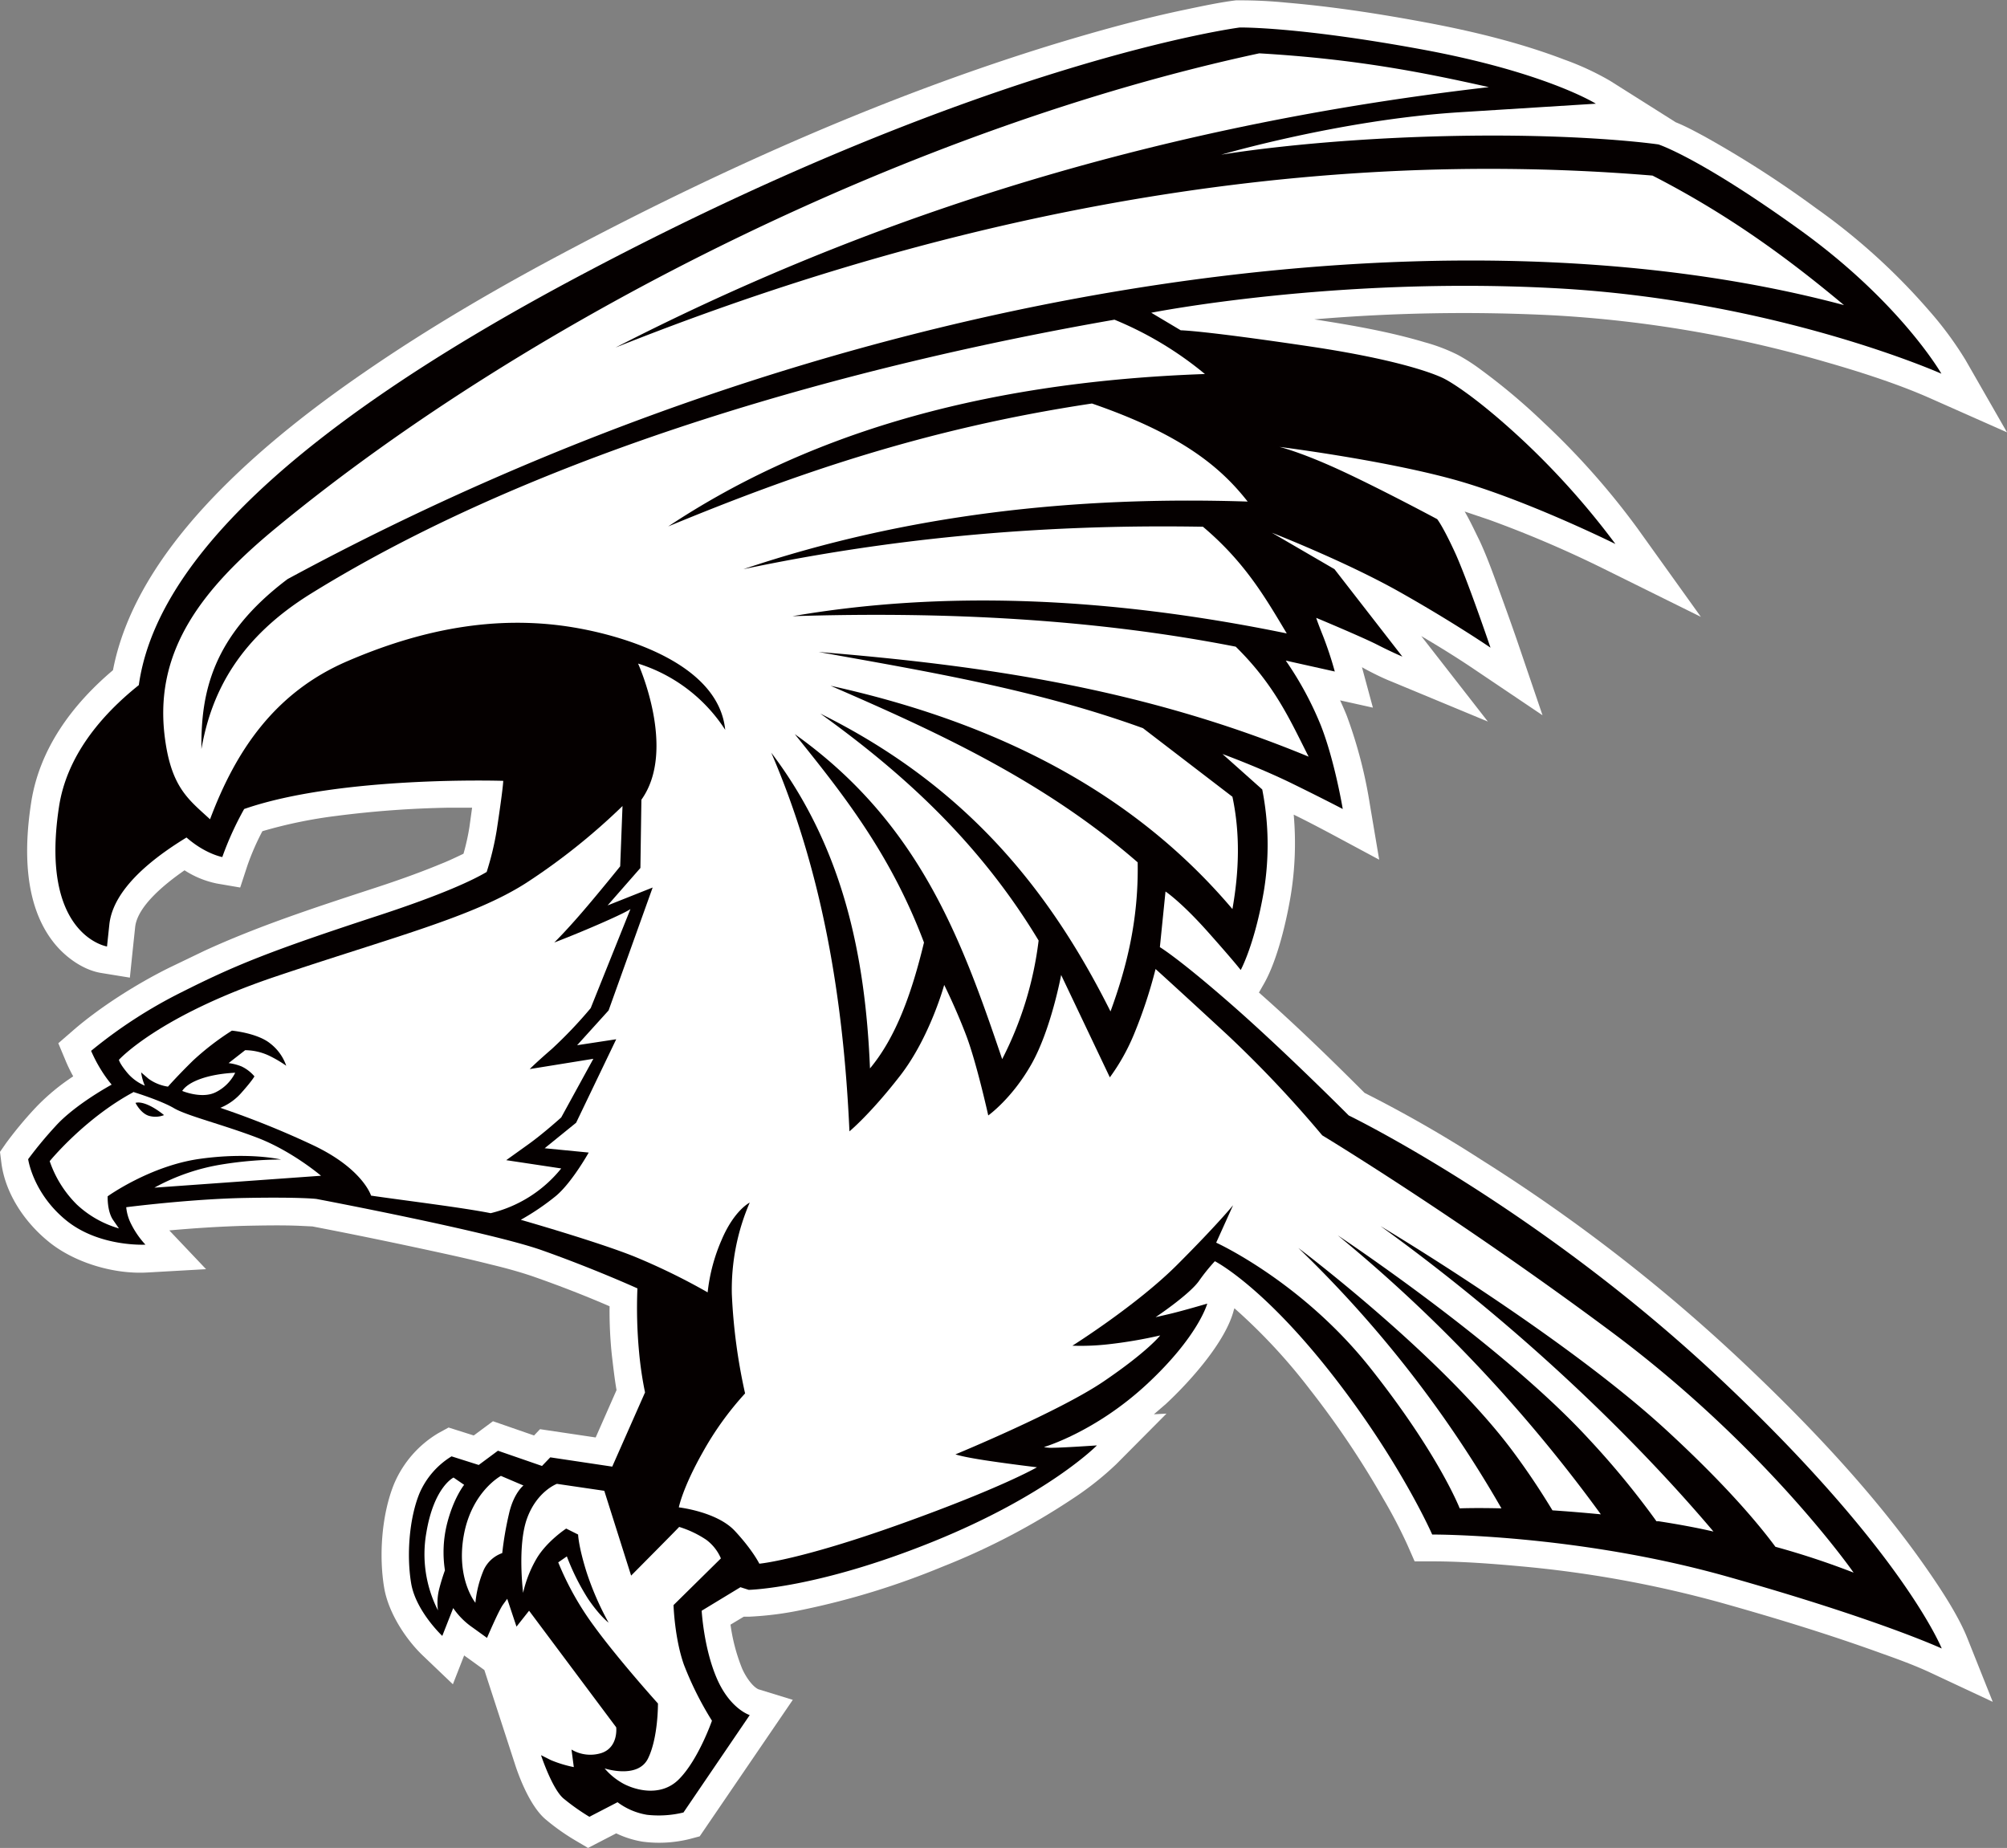 <svg id="Layer_1" data-name="Layer 1" xmlns="http://www.w3.org/2000/svg" viewBox="0 0 605.8 557.8"><rect x="0" y="0" width="605.8" height="557.8" fill="#808080" stroke="none"/><title>Falcon329_2c</title><path d="M-78.4,209.1l-4,2.4a55,55,0,0,0,3.4,13c.8,2,2.9,5.5,5,6.5l10.4,3.2-28.1,41.2-3,.8a38.2,38.2,0,0,1-14.3.8,29.6,29.6,0,0,1-7.9-2.5l-8.5,4.4-3.9-2.3a65.8,65.8,0,0,1-9-6.4c-4.2-3.6-7.5-11.4-9.2-16.7l-9.2-28.3-4-2.9-2.1-1.5-3.4,8.7-8.9-8.5c-5.4-5.1-10.5-13.1-11.8-20.4-1.7-9.8-.8-22.5,3-31.7a32.6,32.6,0,0,1,13.3-15.2l3.1-1.7,7.6,2.4,5.8-4.3,12.4,4.3,1.8-1.9,16.8,2.5,6.3-14.3c-.6-3.4-1-7.1-1.4-10.4a126,126,0,0,1-.7-14.9c-7.6-3.3-15.4-6.3-23.1-9-4.1-1.4-8.5-2.6-12.7-3.6-5.9-1.5-11.8-2.8-17.8-4.1-12-2.6-24.1-5.1-36.1-7.4l-4.1-.2c-5.3-.2-10.5-.1-15.8,0-7.7.2-15.5.7-23.3,1.4l11.1,11.7-17.7,1c-10,.6-21.9-2.9-29.7-9.2S-301.4,80.9-302.5,72l-.4-3.2,1.8-2.6a117.8,117.8,0,0,1,8.8-10.6A64.1,64.1,0,0,1-280.8,46a46.3,46.3,0,0,1-2.2-4.5l-2.3-5.5,4.5-3.9c8.2-7.1,19.3-14.1,29-18.9l10.6-5.1c16.1-7.4,33.2-13,50-18.5,7.1-2.3,14.3-4.8,21.3-7.7,2.3-.9,4.6-2,6.9-3.1a67.7,67.7,0,0,0,1.8-8.1l.8-5.8h-6.9a304.6,304.6,0,0,0-34.2,2.5,141.2,141.2,0,0,0-22.2,4.6,74.4,74.4,0,0,0-4.5,10.3l-2.2,6.7-7-1.2a28.3,28.3,0,0,1-9.8-4c-6.2,4.3-14.2,10.9-14.9,17.1l-.7,6.6-.9,8.7-8.6-1.4c-5.7-.9-11.3-5.1-14.7-9.6-8.8-11.5-8.6-28.2-6.5-41.8,2.5-16.3,12.4-29.6,24.7-40,4.1-21.4,18.3-40.3,33.4-55.4,12.7-12.7,27.2-24,42-34.2,20.4-14.1,42-26.6,63.9-38.1,46.1-24.3,95-46,144.9-61.3,13.2-4,26.5-7.7,40-10.5,4.8-1,9.9-2.1,14.8-2.7h.9a140.5,140.5,0,0,1,14.3.7c14.1,1.2,28.3,3.4,42.2,6s28.4,6.1,41.7,11.2a82.9,82.9,0,0,1,13.8,6.4l19.8,12.5c3,1.2,6.1,2.9,8.7,4.3a317.5,317.5,0,0,1,33.6,21.6A191.6,191.6,0,0,1,279.5-185a105.7,105.7,0,0,1,10.9,14.8l12.5,21.8-23-10.2c-10.1-4.5-21.8-8.2-32.3-11.2a366.9,366.9,0,0,0-81.3-13.9,533.6,533.6,0,0,0-72.5,1.2c11,1.7,22.6,3.7,33.3,6.9a54.1,54.1,0,0,1,10,3.8,56.7,56.7,0,0,1,7,4.5,187.5,187.5,0,0,1,18.9,15.9,229.1,229.1,0,0,1,28.3,31.9l19.2,26.8-29.5-14.6a339,339,0,0,0-34.4-14.7l-7.4-2.5c1.7,2.9,3.3,6.4,4.5,8.8,2,4.3,3.7,8.9,5.3,13.3s4,11,5.9,16.5L162.7-63,142.5-76.6c-5.3-3.6-10.8-7-16.4-10.3l20.1,25.8-28.9-12c-2.8-1.1-5.6-2.5-8.2-3.9l-.9-.5,3.3,12.2-9.9-2.2c.7,1.5,1.4,3.1,2,4.6A139.6,139.6,0,0,1,110.6-36l2.8,16.6L98.5-27.4c-3.6-1.9-7.2-3.8-10.9-5.6a98,98,0,0,1-.9,24.4c-1.3,7.8-4,19.4-8,26.5l-1.6,2.8C88.1,30.4,98.7,40.7,109,51a380.6,380.6,0,0,1,35.1,20.1,514.7,514.7,0,0,1,77.8,60c19.7,18.5,39.5,39.2,55.2,61.3,4.6,6.5,10.8,15.6,13.8,23.1l7.7,19.3L279.8,226c-4.7-2.2-9.9-4.1-14.7-5.8-16-5.8-32.4-10.8-48.8-15.4a342.9,342.9,0,0,0-60.1-10.9c-8.7-.8-18-1.5-26.7-1.5h-5.4l-2.2-5a152.8,152.8,0,0,0-7.2-13.8,271.2,271.2,0,0,0-22.3-33.2A172.5,172.5,0,0,0,69.7,116l-.2.6C67,126.3,56,138.4,49,144.9L45.4,148l3.8-.2L34,163.1a92.5,92.5,0,0,1-13,10.3A210.1,210.1,0,0,1-18.4,194a233.8,233.8,0,0,1-42.2,13,99.2,99.2,0,0,1-16.2,2.1h-1.6Z" transform="translate(302.9 278.9)" style="fill:#fff;fill-rule:evenodd"/><path d="M-156-15.7c-4.2,2.5-13.3,6.8-32.5,13.1C-221.8,8.3-232,12.5-248.1,20.6a144.7,144.7,0,0,0-27.3,17.7,43.7,43.7,0,0,0,3.1,5.9,38.6,38.6,0,0,0,3.1,4.3s-11.1,6-17,12.6a119.8,119.8,0,0,0-8.2,9.9S-293,81.2-283,89.4s24,7.4,24,7.4a26.5,26.5,0,0,1-4.3-6.2,14,14,0,0,1-1.5-5.1s19.4-2.5,36-2.8,21.4.3,21.4.3,52.3,9.9,68.1,15.5,28.8,11.5,28.8,11.5a143.2,143.2,0,0,0,.5,19.2,107.9,107.9,0,0,0,1.8,12.2l-9.9,22.4-18.7-2.8-2.5,2.6-13.3-4.6-5.8,4.3-8.2-2.6a24.4,24.4,0,0,0-9.7,11.2c-3.1,7.6-3.9,18.7-2.5,27.1s9.4,15.9,9.4,15.9l3.3-8.4a22.6,22.6,0,0,0,5.9,5.9l4.3,3.1s3.5-8.2,4.8-10l1.3-1.8,2.8,8.4,3.8-4.8,26.3,35.2s.7,5.9-4.3,7.7a11.1,11.1,0,0,1-9.2-1l.7,5.3a36.5,36.5,0,0,1-6.9-2.1l-3-1.5s3.3,10,6.7,13a65.3,65.3,0,0,0,7.9,5.6l8.5-4.4a20.3,20.3,0,0,0,8.9,3.8,31.6,31.6,0,0,0,11-.7l20-29.4s-5.9-1.8-9.9-11-4.6-20.5-4.6-20.5l11.7-7.1,2.5.8s20.6-.4,55.5-14.5,49.6-29.1,49.6-29.1-10.4.7-13,.7a11.3,11.3,0,0,1-3-.2s15.5-4.5,31.1-19,18.2-24.3,18.2-24.3-7.1,2.1-11.3,3.1l-4.3,1s9.9-6.6,13-10.8a57.3,57.3,0,0,1,4.9-6.1s14.1,7.1,35,33.7,30.6,48.8,30.6,48.8,43.4-.2,89.1,12.7,64.7,21.7,64.7,21.7-11.8-29.6-67-81.5S104.2,57.8,104.2,57.8,85,38.5,68.9,24.4,47.2,7,47.2,7L48.9-9.8S53.6-6.7,61.7,2.4s9.9,11.5,9.9,11.5S75.8,6.3,78.6-10a86.6,86.6,0,0,0-.5-30.6l-12-10.7s11.2,4.1,21,8.9,15.3,7.7,15.3,7.7S100-49.2,95.8-59.9A100.4,100.4,0,0,0,85.2-79.5L100-76.2a111.5,111.5,0,0,0-3.5-10.6c-2-5-2.1-5.6-2.1-5.6s13.9,5.8,18.4,8.1,7.6,3.6,7.6,3.6L99.9-107.1,81-118.1s22.3,8.7,38.6,17.9,27.4,16.8,27.4,16.8-7.1-20.9-10.8-28.9-5.3-9.9-5.3-9.9-16.6-8.9-28.9-14.6-18.7-7.2-18.7-7.2,30.4,3.8,52.1,9.7,49.3,19.6,49.3,19.6a235.8,235.8,0,0,0-27.3-30.7c-16.1-15.1-24.2-19.1-24.2-19.1s-8.8-5.1-41.2-9.9-38.5-4.8-38.5-4.8l-8.9-5.3s55.3-11,122-7.4,116.5,25.8,116.5,25.8-12.3-21.5-42.7-43.4-42.7-25.8-42.7-25.8-23.5-3.5-64.6-2.5-67.4,5.6-67.4,5.6,35.8-10.5,71.7-12.8l41.4-2.6s-15.1-9.5-52.6-16.4-54.9-6.6-54.9-6.6S-4.5-260.8-125.4-197C-226.2-143.9-256.7-102.7-261-72.1c-11.5,9.2-21.8,21.5-24.1,36.8-5.9,38.8,14.5,42.1,14.5,42.1l.7-6.6c.6-5.7,4.6-14.9,23.3-26.3,5.7,5,10.8,5.9,10.8,5.9a94.8,94.8,0,0,1,6.6-14.5c29.1-10.1,78.2-8.5,78.2-8.5s0,2-2,15.1a88.4,88.4,0,0,1-3,12.4" transform="translate(302.9 278.9)" style="fill:#050000;fill-rule:evenodd"/><path d="M-259.2,48.8a13.9,13.9,0,0,1-5.3-3.9c-2.4-2.9-2.5-3.9-2.5-3.9s11.9-13.2,47.2-25.1,59.8-18,75.9-28.4A192.3,192.3,0,0,0-115-35.6l-.7,18.2s-6.6,8.2-11.7,14.1-8.2,8.9-8.2,8.9,6.1-2.3,14.1-5.8,8.9-4.3,8.9-4.3l-12,29.9a132.8,132.8,0,0,1-11.7,12.3c-5.3,4.6-6.7,6.1-6.7,6.1l19.2-3.1-9.7,17.7s-5.3,4.8-9.9,8.1l-6.7,4.8,16.6,2.5a39.1,39.1,0,0,1-21.3,13.5c-8.5-1.7-25.8-3.8-36.1-5.3,0,0-2.5-8.3-18.1-15.5a263.1,263.1,0,0,0-27.4-11,17,17,0,0,0,6.5-4.7c3.2-3.6,3.8-4.8,3.8-4.8a11.7,11.7,0,0,0-3.9-3,15.5,15.5,0,0,0-3.9-1l5-3.9a17.3,17.3,0,0,1,7.1,1.6,36.1,36.1,0,0,1,5.3,3.1,14.4,14.4,0,0,0-4.8-6.7c-3.9-3.2-11.6-3.9-11.6-3.9a81.1,81.1,0,0,0-11.7,9c-4.6,4.5-7.6,7.9-7.6,7.9a13.3,13.3,0,0,1-5.9-2.4l-2.2-1.9a15.3,15.3,0,0,0,1.2,4.2" transform="translate(302.9 278.9)" style="fill:#fff;fill-rule:evenodd"/><path d="M-109.3-37.4l-.3,20.5-9.9,11.3,13.6-5.4-13.3,37.1-9.5,10.5,11.8-1.8L-129,60l-9.5,7.7,13.3,1.3s-5.1,9.1-9.9,13.1a74.5,74.5,0,0,1-10.6,7.2s23.1,6.6,34.3,11.1a193.2,193.2,0,0,1,22.1,10.8,53.8,53.8,0,0,1,4.2-15.8c3.8-9,8.5-11.3,8.5-11.3A66,66,0,0,0-82,111.7a171.3,171.3,0,0,0,4,30,93.9,93.9,0,0,0-12.8,17.8c-6.1,10.8-7.2,16.6-7.2,16.6s11.5,1.3,16.9,7.1,7.4,9.9,7.4,9.9,12-1,42.7-12,41.1-17.1,41.1-17.1-8.4-1-15.6-2.1-9-1.8-9-1.8,31.3-12.9,44.7-22,17.1-13.9,17.1-13.9a137.8,137.8,0,0,1-15.9,2.7,73.6,73.6,0,0,1-10.6.4s19.4-12.2,31.6-24.4S69.3,84.9,69.3,84.9L64.2,96.2S90,107.9,110.7,134s27,42.4,27,42.4,4.7-.2,12.6,0A352.5,352.5,0,0,0,89,97.8s43.5,32.7,64.9,61.6c4.9,6.6,8.7,12.5,11.8,17.6,4.5.3,9.4.7,14.6,1.2A455.2,455.2,0,0,0,100.9,94s49.4,32.7,75.9,61.6a253.3,253.3,0,0,1,20.3,24.7h.7c5.8.9,11.3,1.9,16.5,3.1-14.7-17.4-49.1-55.1-100.5-92.2,0,0,54.9,32.7,86.3,61.6,17.5,16.1,27.5,27.9,32.9,35.2a241.5,241.5,0,0,1,23.6,7.8s-26.3-37.8-73-72.6S96.2,63.8,96.2,63.8A350.4,350.4,0,0,0,67.6,33.5C51.8,18.9,45.9,13.6,45.9,13.6a143.6,143.6,0,0,1-6.6,19.9,62.1,62.1,0,0,1-7.2,12.8L17.4,15.4s-3,16.3-8.9,26.8S-4.6,57.8-4.6,57.8s-3.5-15.8-6.6-24-6.7-15.4-6.7-15.4-4.3,15.8-13.3,27.4S-46.5,62.6-46.5,62.6C-48.3,22.5-54.7-16-70.1-51.7-48.5-23.2-41.7,9.4-40.3,43.6c8-9.6,12.7-23.1,16.3-38C-34.1-21.2-48.5-39.3-63-57.3-25.2-30.4-12.5,5.1-.4,40.8A106.1,106.1,0,0,0,10.6,5c-17.9-29.7-41-50.6-65.9-68.5,45,22.3,69.8,54.4,87.6,89.9,4.9-13.4,8.5-27.7,8.2-45C12.2-43.2-19.9-57.9-52.2-71.9,4.2-59.5,42.6-35.8,69.1-4.5c2-11.3,2.4-22.6,0-33.9l-27-20.7C9.8-70.8-23-76.2-55.8-82.1c49.2,4,97.9,10.9,147.9,31.6C86.6-61.3,82-72,70.1-83.7,28.3-91.9-16.6-94.4-63.7-92.9Q3.7-104.5,85.5-87.7c-6.4-10.7-12.6-21.5-25.3-32.2-51.5-.9-96.9,4-138.7,12.8,49.3-16.6,100.2-22.1,152.2-20.4-8-10.2-19.7-20.2-47-29.6-50.6,7.6-90.4,21.6-127.9,37.1,39.5-26.2,91-43.5,162-46a105.6,105.6,0,0,0-27.3-16.4C-44.5-168.8-139.1-143-208.9-99.8c-21.2,13.1-30.1,29.1-33.2,47-.2-17.1,3.3-34.2,26-51.3,164.1-88.8,347.4-115.4,469.8-82.7-16.4-13.7-34.4-27.1-57.8-39.1C78.9-235.6-28.5-209.3-117.1-174c69-35.4,154.3-66,263.6-78.6-19.6-4.4-40.1-8.5-69.3-10.2-103,22.1-218.7,78.9-296.6,143.1-22.5,18.5-36.6,36.9-33.9,62.1,1.8,16.3,7.2,19.9,13.8,26,7.8-20.8,19.6-38.3,41.4-47.7s44.6-14.2,68.4-10.2c15.5,2.6,43.7,11,45.7,30.9a48.5,48.5,0,0,0-26.3-20s11.8,26,1,41.1" transform="translate(302.9 278.9)" style="fill:#fff;fill-rule:evenodd"/><path d="M-253.5,57.6c-3.6-2.9-6.8-4.1-8.5-3.6,0,0,1.5,3.1,4,3.9a7.1,7.1,0,0,0,4.6-.2m-9-6.9s8.1,2.5,12,4.8,14.6,4.9,25.1,8.9S-206,76-206,76l-50.3,3.6A63.1,63.1,0,0,1-236,72.6a115.8,115.8,0,0,1,17.9-1.5s-9.5-2.3-24.5-.2-27.8,11.3-27.8,11.3-.2,4.4,1.6,7.1l1.8,2.6a31.3,31.3,0,0,1-12.7-7.2,33.8,33.8,0,0,1-8.2-13.1S-277.3,58.6-262.5,50.7Z" transform="translate(302.9 278.9)" style="fill:#fff;fill-rule:evenodd"/><path d="M-231.8,44.9c-8.4.4-14.3,2.7-16.1,5.5,0,0,5.9,2.5,10.1.4a13,13,0,0,0,5.9-5.9" transform="translate(302.9 278.9)" style="fill:#fff;fill-rule:evenodd"/><path d="M-144.9,169.5s-3,2.3-4.4,8.7a99,99,0,0,0-2,11.7,9.7,9.7,0,0,0-5.6,5.1,33.7,33.7,0,0,0-2.5,9.9s-5.9-7.2-3.5-20.4,11.2-17.9,11.2-17.9Zm-17.9-.2s-3.1,3.8-5.1,11.5a35.6,35.6,0,0,0-.7,14.3,60.8,60.8,0,0,0-1.8,5.9,17.1,17.1,0,0,0-.3,6.2,37.3,37.3,0,0,1-3.5-23.5c2.3-13.8,8.2-16.6,8.2-16.6ZM-97.9,182a31,31,0,0,1,8.2,3.9,13.7,13.7,0,0,1,4.4,5.6l-14.3,14.1s.3,9.9,3.1,17.9A98.9,98.9,0,0,0-88,240.5s-4.1,11.8-10,17.7-14.5,2.8-17.6.8a19.8,19.8,0,0,1-4.8-4.1s10,3.3,13.1-3,3-16.6,3-16.6-12-13.3-19.4-23.5a88.7,88.7,0,0,1-10.7-19.1l2.6-1.8a69.4,69.4,0,0,0,6.4,12.8c3.6,5.3,6.2,7.2,6.2,7.2a88.3,88.3,0,0,1-6.6-15.1c-2.5-7.9-2.6-11.5-2.6-11.5l-3.6-1.8s-5.8,3.8-8.9,9a36.1,36.1,0,0,0-4.1,10.4s-1.8-14.3,1.2-22.5,9-10.4,9-10.4l14.3,2.1,8.1,25.6S-97.9,182.1-97.9,182Z" transform="translate(302.9 278.9)" style="fill:#fff;fill-rule:evenodd"/></svg>